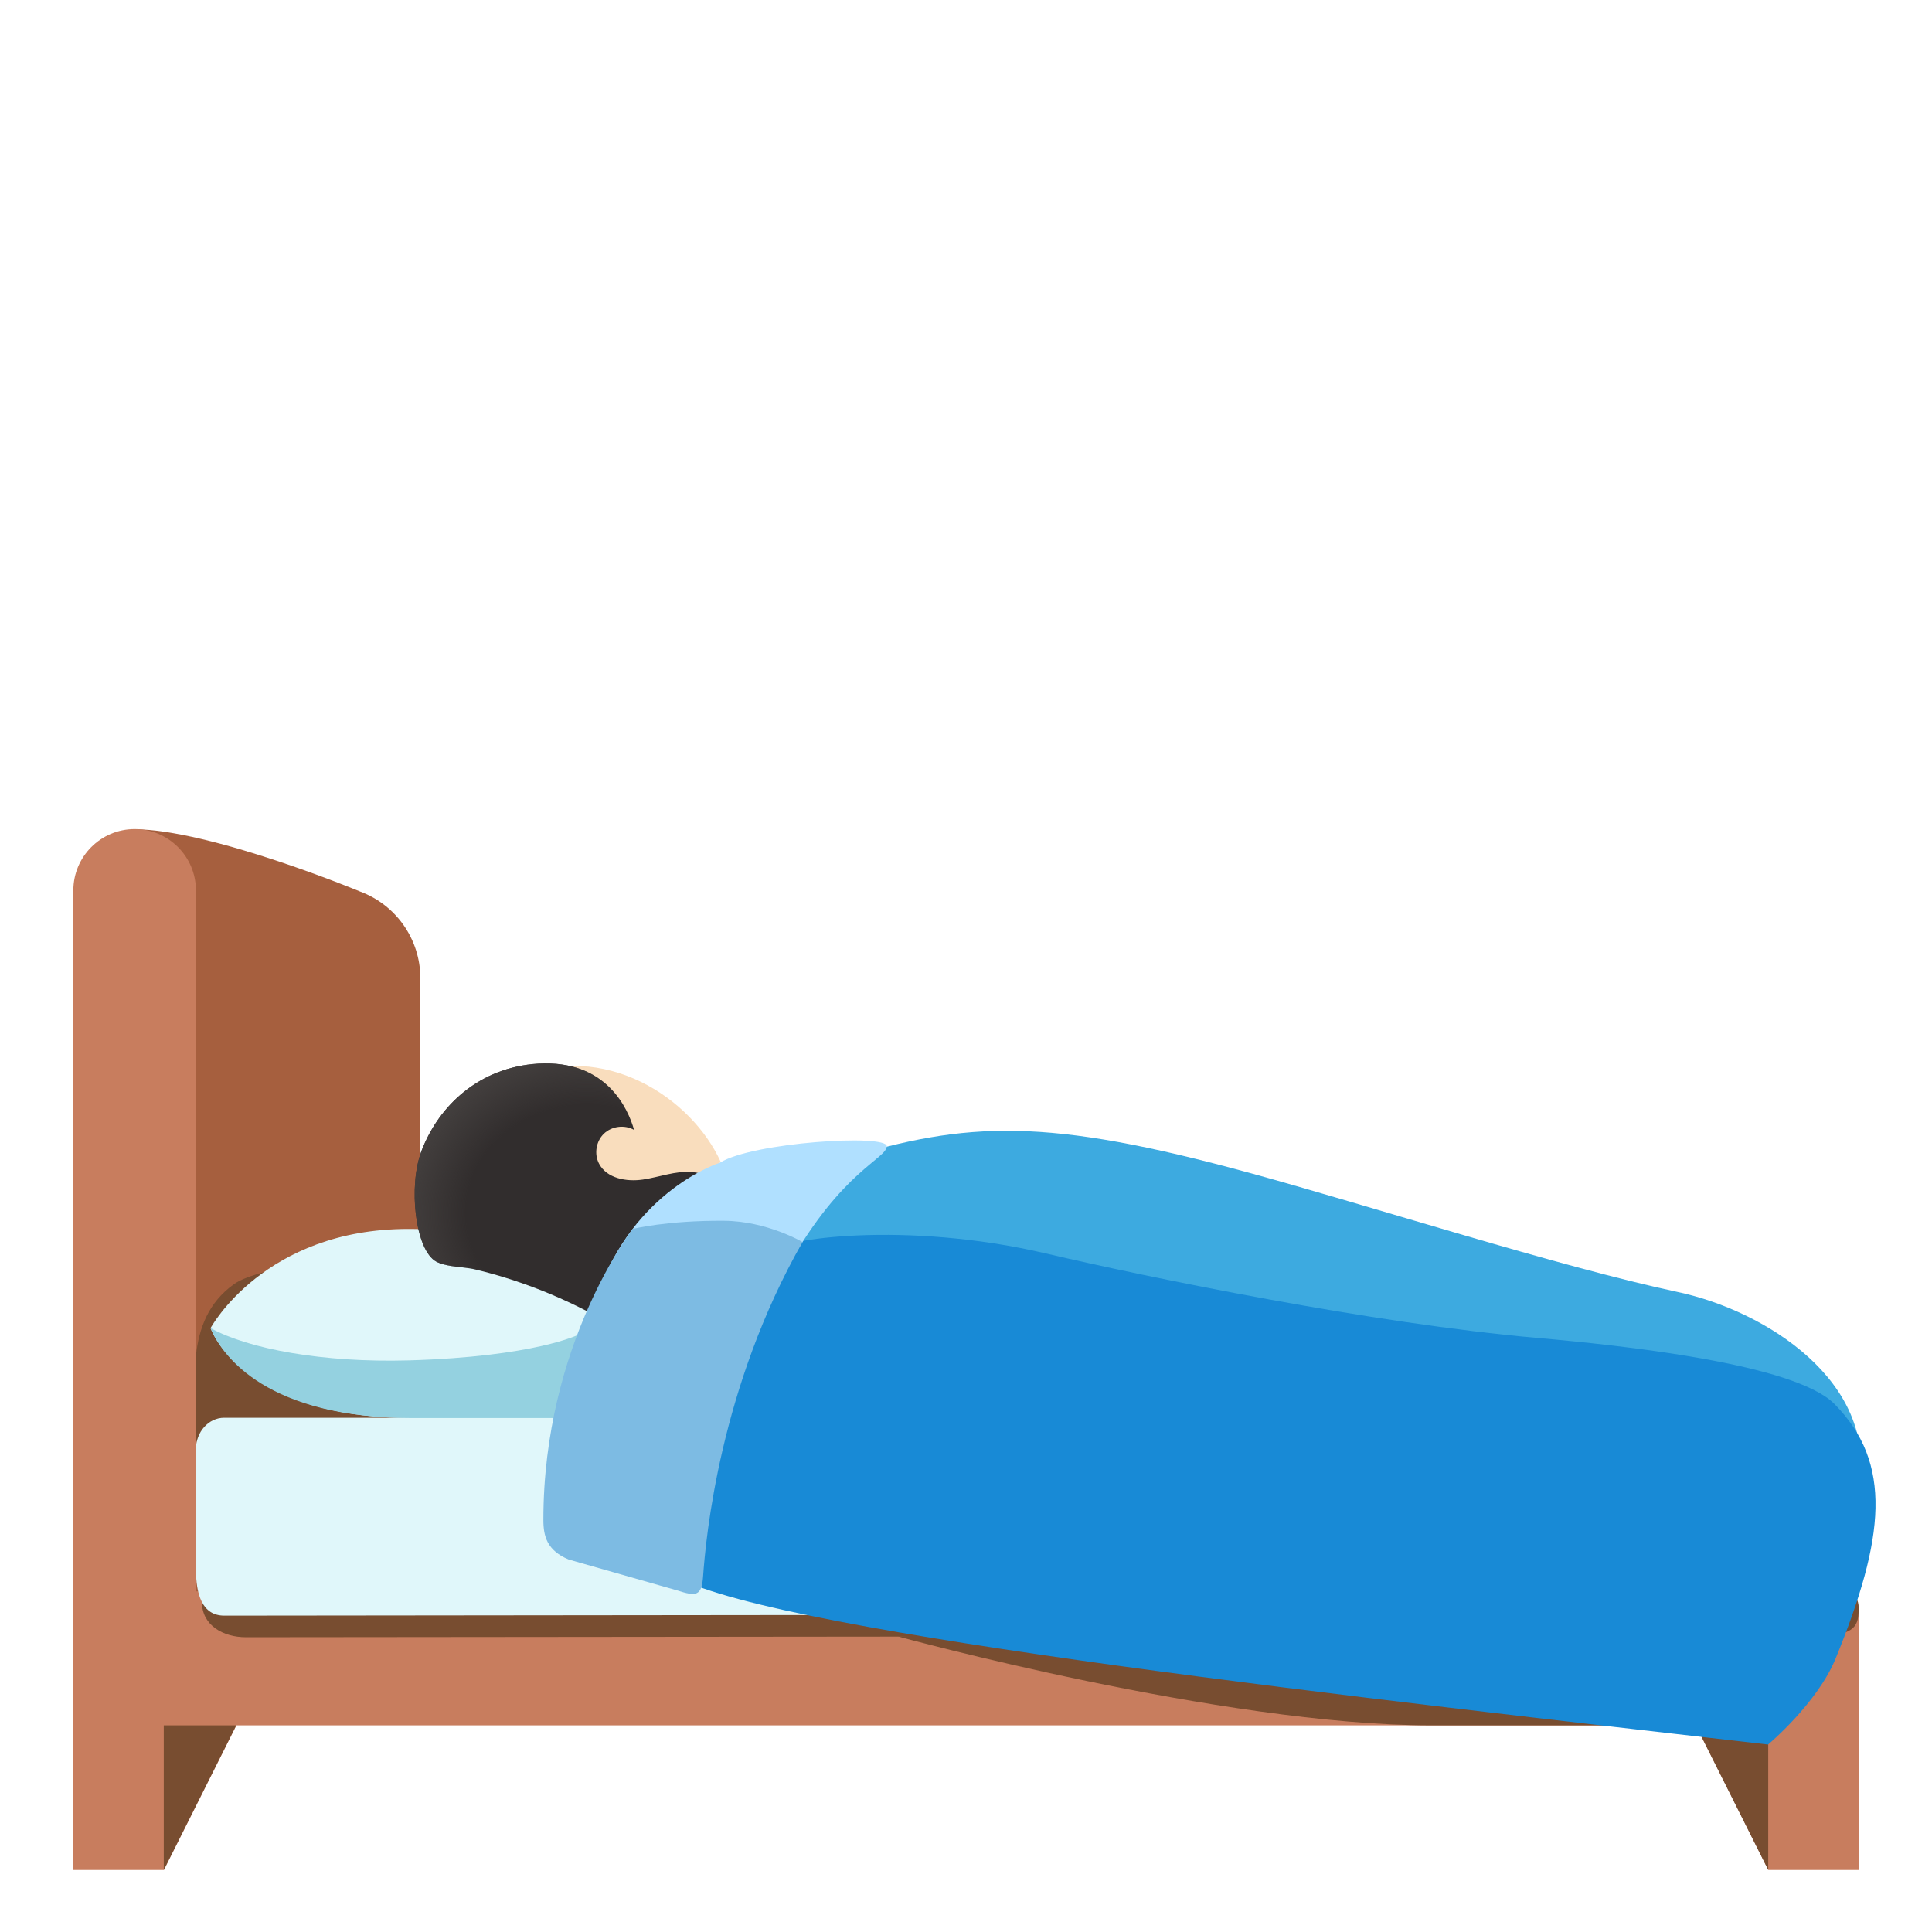 <svg xmlns="http://www.w3.org/2000/svg" width="1em" height="1em" viewBox="0 0 128 128"><path fill="#A65F3E" d="M27.85 105.5h-19V54.94c5.08 0 14.99 4.12 14.99 4.12c2.41.89 4.01 3.18 4.01 5.75z"/><path fill="#784D30" d="M26.38 95.5V83.06c-2.16.11-9.13.76-10.88 2.02c-3.38 2.42-2.5 6.74-2.52 10.42z"/><path fill="#C87D5E" d="M121.91 105.43H12.98V58.99c0-2.24-1.82-4.06-4.06-4.06s-4.06 1.82-4.06 4.06v64.9h6l4.8-9.58h96.7l4.8 9.58h6v-17.22c-.01-.68-.56-1.24-1.25-1.24"/><path fill="#784D30" d="m120.46 108.37l-104.17.1c-1.49 0-2.91-.78-2.91-2.32c0 0 106.53-.77 107.74-.77s2.02.05 2.02 1.17c0 1.1-.16 1.82-2.68 1.82"/><path fill="#E0F7FA" d="m110.47 106.94l-95.61.1c-1.49 0-1.88-1.45-1.88-3.11v-7.91c0-1.15.84-2.09 1.87-2.09h94.73c1.98 0 3.59 1.79 3.59 4v6c-.01 1.66-1.21 3.01-2.7 3.01"/><path fill="#784D30" d="M59.5 108.42s21.48 5.89 35.34 5.89h17.51l-.39-7.75zm52.85 5.89h4.8v9.58zm-96.7 0h-4.8v9.58z"/><path fill="#E0F7FA" d="M27.33 93.95c-11.36 0-13.38-5.96-13.38-5.96s3.55-6.57 13.11-6.57s14.52 5.88 14.81 7.84c.62 4.22-3.18 4.69-14.54 4.69"/><path fill="#94D1E0" d="M13.95 87.99c.8 1.92 3.81 5.96 13.38 5.96h10.53l.48-5.53s-2.91 1.47-11.28 1.71c-5.68.16-10.6-.76-13.11-2.14"/><path fill="#F9DDBD" d="M34.17 71.4c5.86-2.47 11.63 1.3 13.58 5.58c0 0-4.93 4.15-6.14 4.6z"/><path fill="#312D2D" d="M39.61 86.98c2.79-6.05 7.07-9.02 7.07-9.02l.24-.03c-.35-.15-.71-.25-1.08-.28c-1.09-.09-2.16.34-3.25.5s-2.39-.08-2.9-1.05c-.34-.64-.2-1.49.32-1.99s1.37-.61 2-.25c-.4-1.41-1.84-4.66-6.36-4.39c-3.86.24-6.56 2.74-7.72 5.77c-.9 2.35-.42 6.6.98 7.35c.29.15.64.23 1.01.29c.53.08 1.09.11 1.55.22c1.06.25 2.1.56 3.13.92c1.7.59 3.34 1.33 4.92 2.18c.04-.07.06-.14.09-.22"/><radialGradient id="IconifyId195ad048a32870fdf164086" cx="38.855" cy="80.343" r="12.428" gradientTransform="matrix(1 -.011 .01 .892 -.798 9.098)" gradientUnits="userSpaceOnUse"><stop offset=".641" stop-color="#454140" stop-opacity="0"/><stop offset="1" stop-color="#454140"/></radialGradient><path fill="url(#IconifyId195ad048a32870fdf164086)" d="M39.61 86.98c2.79-6.05 7.07-9.02 7.07-9.02l.24-.03c-.35-.15-.71-.25-1.08-.28c-1.09-.09-2.16.34-3.25.5s-2.39-.08-2.9-1.05c-.34-.64-.2-1.49.32-1.99s1.37-.61 2-.25c-.4-1.41-1.84-4.66-6.36-4.39c-3.86.24-6.56 2.74-7.72 5.77c-.9 2.35-.42 6.6.98 7.35c.29.15.64.23 1.01.29c.53.08 1.09.11 1.55.22c1.06.25 2.1.56 3.13.92c1.7.59 3.34 1.33 4.92 2.18c.04-.07.06-.14.09-.22"/><path fill="#3DAAE0" d="M45.75 83.81c.59-1.09 3.74-5.09 10.05-7.01c8.28-2.52 13.48-2.79 27.07.93c7.83 2.14 20.4 6.19 28.29 7.87c5.83 1.24 13.2 5.94 12 12.84z"/><path fill="#188AD6" d="M51.12 82.94c.48-.88 8.88-2.07 18.15.1c6.88 1.61 21.71 4.65 32.56 5.6c5.56.49 17.05 1.7 19.7 4.37c3.89 3.93 3.35 8.88.09 16.86c-1.21 2.97-4.48 5.71-4.48 5.71c-25.69-2.95-65.26-7.31-72.26-11.07c.01.01-.08-9.85 6.24-21.57"/><path fill="#B0E0FF" d="M49.17 88.83s2.24-3.54 3.09-5.03c3.53-6.24 6.49-7.04 6.49-7.86s-8.89-.26-11.05 1.09c0 0-5.71 1.79-8.1 8.73c-.45 1.3 9.57 3.07 9.57 3.07"/><path fill="#7DBBE3" d="M41.92 81.42s2.26-.57 6.06-.54c2.84.02 5.19 1.41 5.19 1.41c-5.47 9.58-6.41 19.56-6.59 22.17c-.09 1.3-.48 1.31-1.71.91l-7.2-2.05c-1.43-.6-1.67-1.54-1.67-2.62c0-11.7 5.92-19.28 5.92-19.28"/></svg>